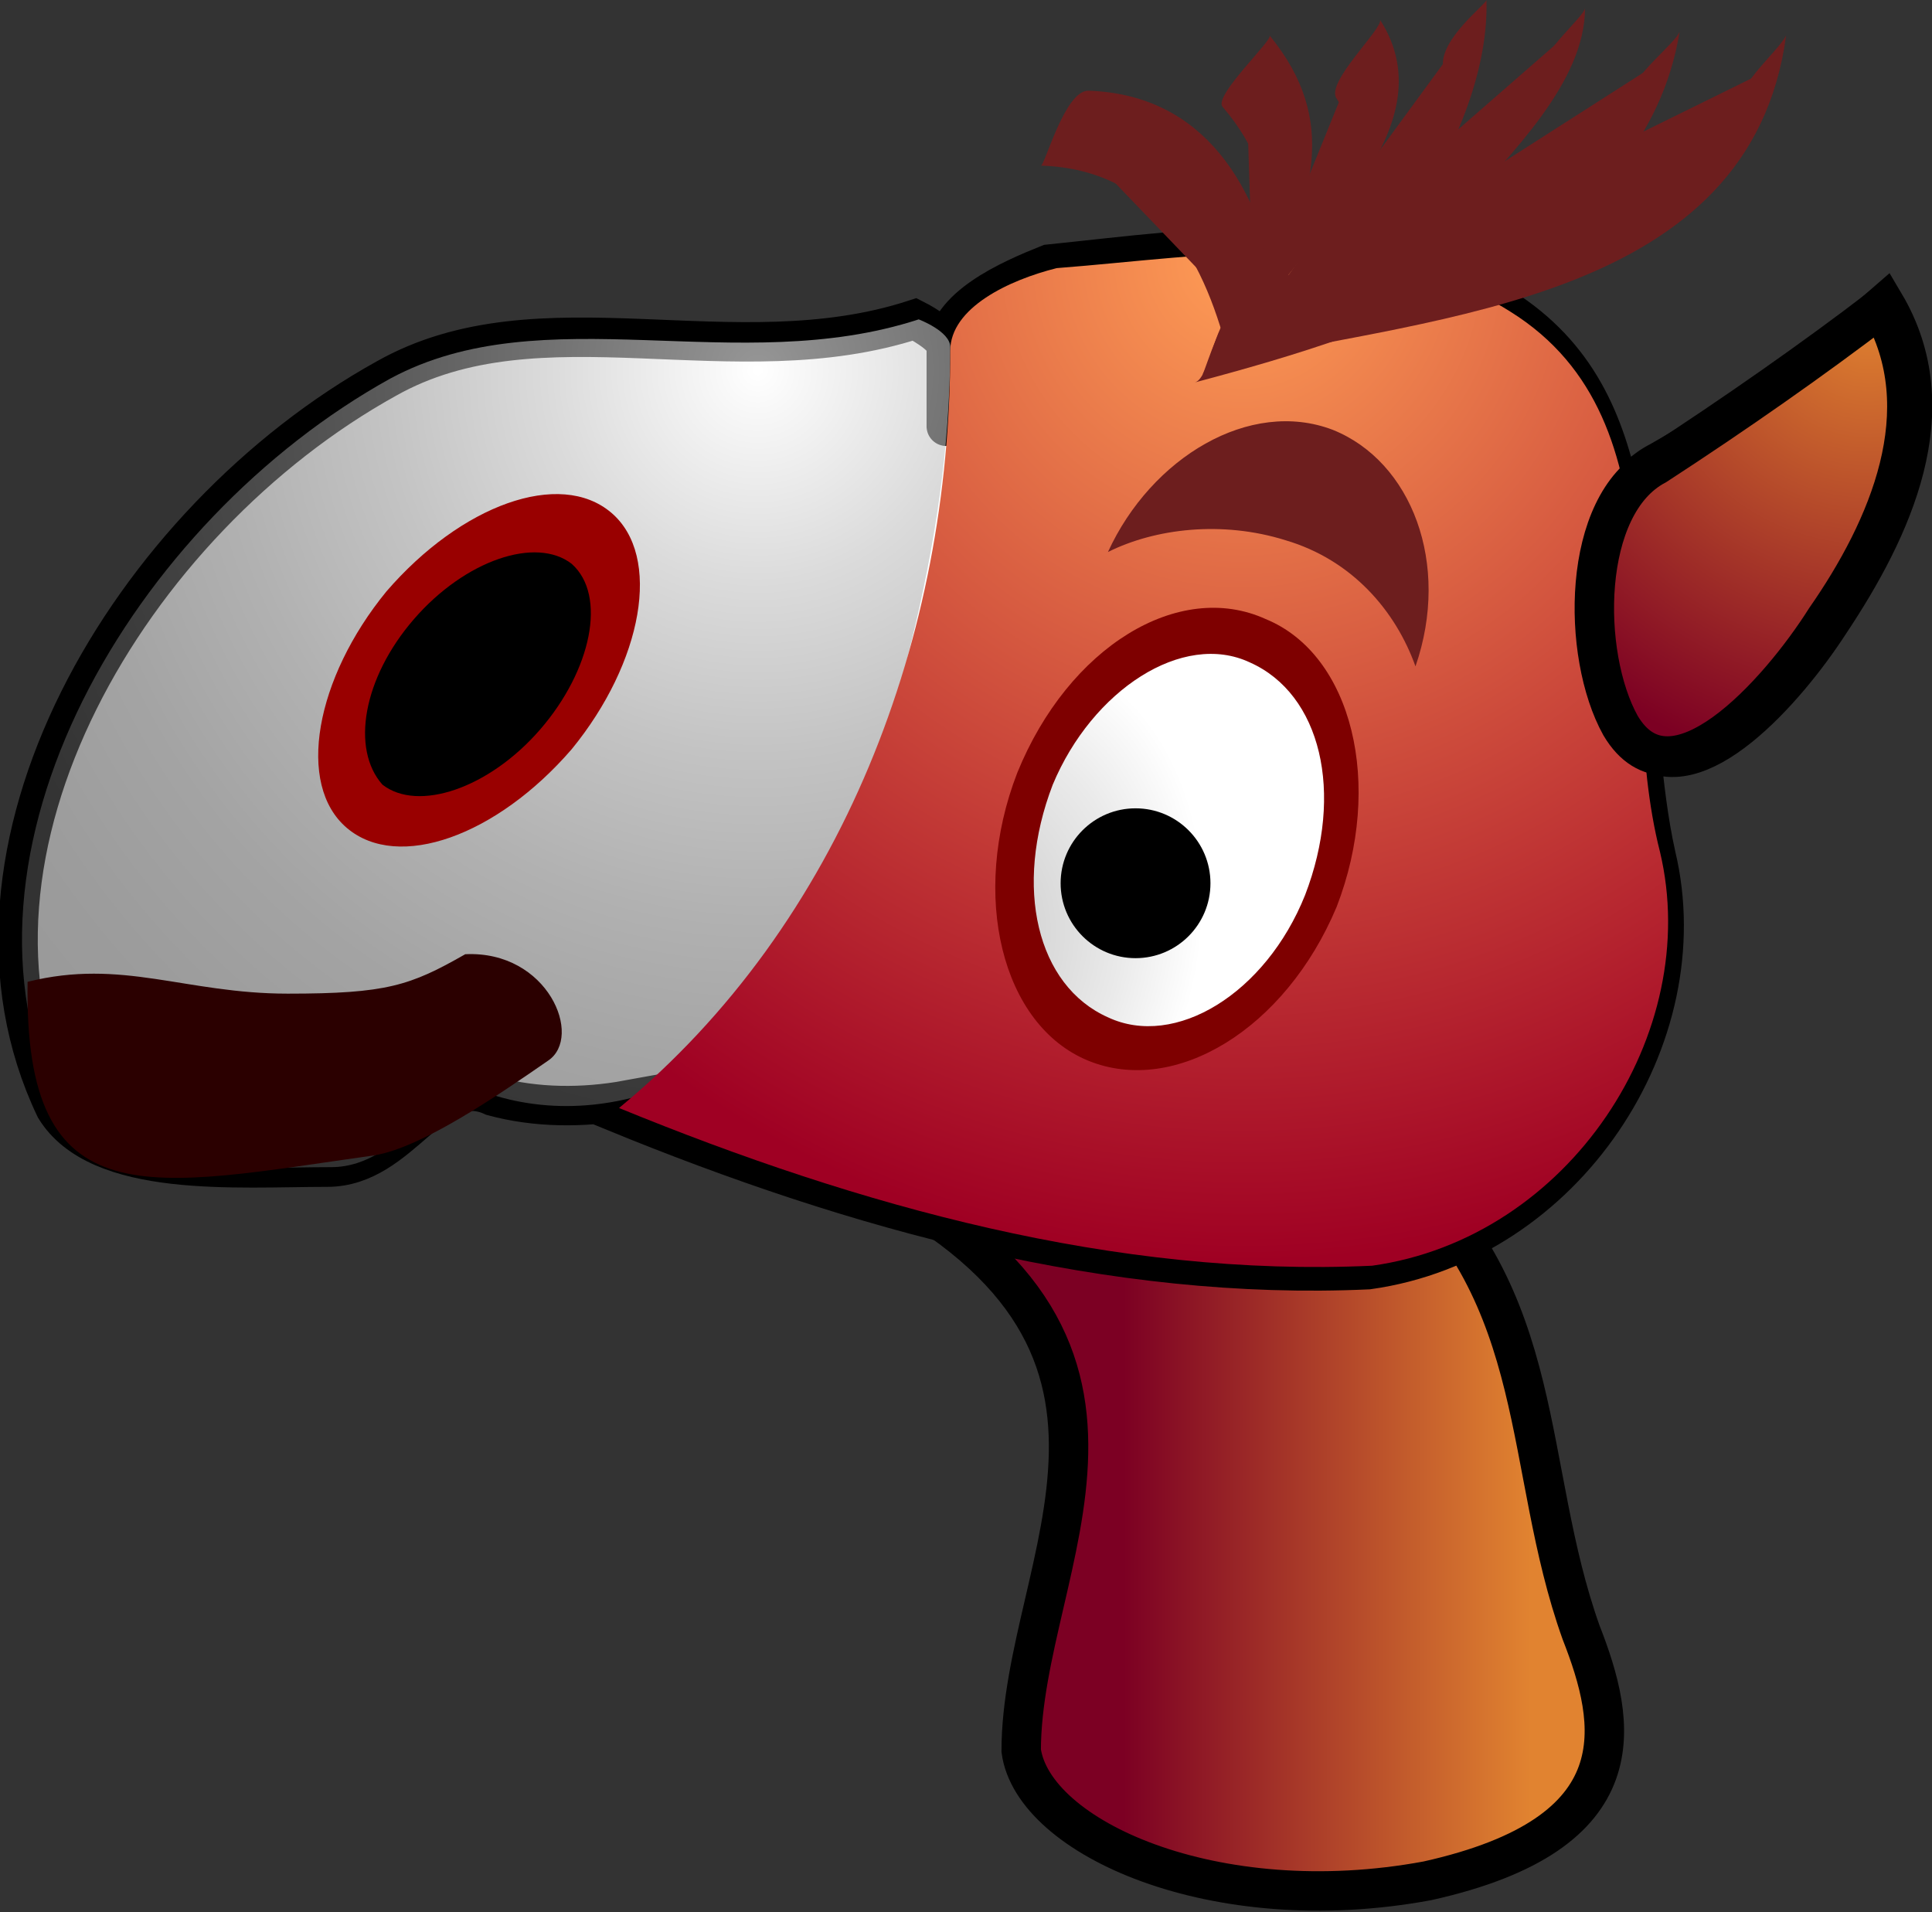 <?xml version="1.0" encoding="UTF-8" standalone="no"?>
<!DOCTYPE svg PUBLIC "-//W3C//DTD SVG 20010904//EN"
"http://www.w3.org/TR/2001/REC-SVG-20010904/DTD/svg10.dtd">
<!-- Created with Sodipodi ("http://www.sodipodi.com/") -->
<svg
   xmlns:x="http://ns.adobe.com/Extensibility/1.0/"
   xmlns:i="http://ns.adobe.com/AdobeIllustrator/10.0/"
   xmlns:graph="http://ns.adobe.com/Graphs/1.0/"
   xmlns="http://www.w3.org/2000/svg"
   xmlns:xlink="http://www.w3.org/1999/xlink"
   xmlns:a="http://ns.adobe.com/AdobeSVGViewerExtensions/3.0/"
   xml:space="preserve"
   i:viewOrigin="150.8442 473.5552"
   i:rulerOrigin="0 0"
   i:pageBounds="0 792 612 0"
   width="49"
   height="48.5"
   viewBox="0 0 49 48.5"
   overflow="visible"
   enable-background="new 0 0 49 48.5"
   xmlns:sodipodi="http://sodipodi.sourceforge.net/DTD/sodipodi-0.dtd"
   id="svg602"
   sodipodi:version="0.34"
   sodipodi:docname="C:\msys\home\su_blanc\mldonkey-2.5.12\src\gtk2\rsvg\type_source_normal.svg"><rect x="0" y="0" width="49" height="48.5" fill="#333333" stroke="none"/><defs
   id="defs699" /><sodipodi:namedview
   id="namedview698" /><g
   id="g1038"
   i:knockout="Off"
   i:layer="yes"
   i:dimmedPercent="50"
   i:rgbTrio="#4F008000FFFF"><g
   id="g620"
   i:knockout="Off"><linearGradient
   id="path977_2_"
   gradientUnits="userSpaceOnUse"
   x1="-381.44"
   y1="313.744"
   x2="-391.763"
   y2="313.744"
   gradientTransform="matrix(1 0 0 -1 420.252 351.71)"><stop
   offset="0"
   style="stop-color:#E18330"
   id="stop608" /><stop
   offset="1"
   style="stop-color:#7C0023"
   id="stop609" /><a:midPointStop
   offset="0"
   style="stop-color:#E18330"
   id="midPointStop610" /><a:midPointStop
   offset="0.5"
   style="stop-color:#E18330"
   id="midPointStop611" /><a:midPointStop
   offset="1"
   style="stop-color:#7C0023"
   id="midPointStop612" /></linearGradient><path
   id="path977_1_"
   fill="url(#path977_2_)"
   stroke="#000000"
   stroke-width="1"
   d="M40.1,41.4c0.9,2.3,1.5,5.1-3.9,6.3      c-5.4,1-10-1.1-10.3-3.3c0-4.8,4.6-10.4-4.2-14.7c-1.9-0.8,1.1-1.5,3.4-1.7c3.9-0.2,8.8,0,10.3,1.5      C39.3,32.9,38.6,37.2,40.1,41.4z" /><path
   id="path836"
   fill="#FFFFFF"
   stroke="#000000"
   stroke-width="1"
   d="M47.8,7.7c-1.6,1.4-3.6,2.8-5.7,4      c-0.4,0.2-0.7,0.5-1,0.9c-0.4-1.9-1.1-3.6-3-4.8c-3.4-2.2-7.6-1.5-11.5-1.1c-1,0.4-2.6,1.1-2.6,2.2c0,2.6,0,2.6,0-0.1      c0-0.3-0.8-0.7-0.8-0.7c-4.6,1.5-9.5-0.7-13.4,1.5c-6.5,3.6-11.5,12-8.4,18.5c1.1,1.8,4.6,1.5,6.9,1.5c1.9,0,2.7-2.5,4.2-1.8      c1.1,0.3,2.3,0.3,3.4,0.1c-0.1,0.1-0.2,0.2-0.3,0.3c6.1,2.5,12.6,4.3,19.1,4c5-0.7,8.4-5.9,7.3-10.5c-0.2-0.9-0.3-1.8-0.4-2.8      c1.4,1.2,3.7-1.4,4.8-3.1C48,13.4,49.4,10.4,47.8,7.7z" /><radialGradient
   id="path861_1_"
   cx="-400.182"
   cy="345.791"
   r="25.003"
   fx="-400.182"
   fy="345.791"
   gradientTransform="matrix(0.991 0 0 -1.013 415.8 359.677)"
   gradientUnits="userSpaceOnUse"><stop
   offset="0"
   style="stop-color:#FFFFFF"
   id="stop616" /><stop
   offset="4.136020e-002"
   style="stop-color:#F2F2F2"
   id="stop617" /><stop
   offset="0.213"
   style="stop-color:#C1C1C1"
   id="stop618" /><stop
   offset="0.384"
   style="stop-color:#999999"
   id="stop619" /><stop
   offset="0.55"
   style="stop-color:#7A7A7A"
   id="stop620" /><stop
   offset="0.711"
   style="stop-color:#636363"
   id="stop621" /><stop
   offset="0.864"
   style="stop-color:#565656"
   id="stop622" /><stop
   offset="1"
   style="stop-color:#515151"
   id="stop623" /><a:midPointStop
   offset="0"
   style="stop-color:#FFFFFF"
   id="midPointStop624" /><a:midPointStop
   offset="0.5"
   style="stop-color:#FFFFFF"
   id="midPointStop625" /><a:midPointStop
   offset="4.136020e-002"
   style="stop-color:#F2F2F2"
   id="midPointStop626" /><a:midPointStop
   offset="0.5"
   style="stop-color:#F2F2F2"
   id="midPointStop627" /><a:midPointStop
   offset="0.213"
   style="stop-color:#C1C1C1"
   id="midPointStop628" /><a:midPointStop
   offset="0.5"
   style="stop-color:#C1C1C1"
   id="midPointStop629" /><a:midPointStop
   offset="0.384"
   style="stop-color:#999999"
   id="midPointStop630" /><a:midPointStop
   offset="0.5"
   style="stop-color:#999999"
   id="midPointStop631" /><a:midPointStop
   offset="0.55"
   style="stop-color:#7A7A7A"
   id="midPointStop632" /><a:midPointStop
   offset="0.5"
   style="stop-color:#7A7A7A"
   id="midPointStop633" /><a:midPointStop
   offset="0.711"
   style="stop-color:#636363"
   id="midPointStop634" /><a:midPointStop
   offset="0.5"
   style="stop-color:#636363"
   id="midPointStop635" /><a:midPointStop
   offset="0.864"
   style="stop-color:#565656"
   id="midPointStop636" /><a:midPointStop
   offset="0.5"
   style="stop-color:#565656"
   id="midPointStop637" /><a:midPointStop
   offset="1"
   style="stop-color:#515151"
   id="midPointStop638" /></radialGradient><path
   id="path861_3_"
   i:isolated="yes"
   i:knockout="Off"
   opacity="0.59"
   fill="url(#path861_1_)"
   enable-background="new    "
   d="      M21,23.4c-1.1,3.3-5,5.4-8.4,4.4c-1.5-0.7-2.3,1.8-4.2,1.8c-2.3,0-5.7,0.3-6.9-1.5c-3.1-6.5,1.9-14.9,8.4-18.5      c3.9-2.1,8.8,0,13.4-1.5c0,0,0.8,0.3,0.8,0.7C24.1,14,22.5,18.7,21,23.4z" /><radialGradient
   id="path987_1_"
   cx="-387.782"
   cy="348.602"
   r="25.129"
   fx="-387.782"
   fy="348.602"
   gradientTransform="matrix(0.991 0 0 -1.013 415.8 359.677)"
   gradientUnits="userSpaceOnUse"><stop
   offset="0"
   style="stop-color:#FF9D56"
   id="stop641" /><stop
   offset="1"
   style="stop-color:#9F0023"
   id="stop642" /><a:midPointStop
   offset="0"
   style="stop-color:#FF9D56"
   id="midPointStop643" /><a:midPointStop
   offset="0.5"
   style="stop-color:#FF9D56"
   id="midPointStop644" /><a:midPointStop
   offset="1"
   style="stop-color:#9F0023"
   id="midPointStop645" /></radialGradient><path
   id="path987_3_"
   fill="url(#path987_1_)"
   d="M42.1,21.6c1.1,4.6-2.3,9.8-7.3,10.5c-6.5,0.3-13-1.5-19.1-4      c5.7-4.7,8.4-12,8.4-19.2c0-1.1,1.5-1.8,2.7-2.1c3.9-0.3,8-1.1,11.5,1.1C42.8,10.7,40.9,16.9,42.1,21.6z" /><radialGradient
   id="path938_1_"
   cx="-371.745"
   cy="347.281"
   r="11.684"
   fx="-371.745"
   fy="347.281"
   gradientTransform="matrix(0.991 0 0 -1.013 415.8 359.677)"
   gradientUnits="userSpaceOnUse"><stop
   offset="0"
   style="stop-color:#E18330"
   id="stop648" /><stop
   offset="1"
   style="stop-color:#7C0023"
   id="stop649" /><a:midPointStop
   offset="0"
   style="stop-color:#E18330"
   id="midPointStop650" /><a:midPointStop
   offset="0.5"
   style="stop-color:#E18330"
   id="midPointStop651" /><a:midPointStop
   offset="1"
   style="stop-color:#7C0023"
   id="midPointStop652" /></radialGradient><path
   id="path938_3_"
   fill="url(#path938_1_)"
   stroke="#000000"
   stroke-width="1"
   d="M46.3,15.7c-1.2,1.9-3.9,4.9-5.2,2.7      c-1-1.8-1-5.6,0.9-6.6c2-1.3,4-2.7,5.7-4C49.2,10.4,47.9,13.4,46.3,15.7z" /><g
   id="g1011_2_"
   i:knockout="Off"><path
   id="path1012_2_"
   fill="#6D1E1E"
   d="M26.9,3.2c3.4,0,4.4,3.2,4.8,5" /><path
   id="path1013_2_"
   fill="#6D1E1E"
   d="M26.4,4.2c3,0.1,4.2,2.5,4.8,5c0-0.1,0.6-0.8,0.7-0.9c0.2-0.2,0.5-0.7,0.5-1       c-0.5-2.5-1.8-4.9-4.8-5C27,2.3,26.5,4.2,26.4,4.2L26.4,4.2z" /></g><g
   id="g1015_3_"
   i:knockout="Off"><path
   id="path1016_1_"
   fill="#6D1E1E"
   d="M31.6,1.8c2.1,2.3,1.1,4,0.2,6.4" /><path
   id="path1017_3_"
   fill="#6D1E1E"
   d="M31,2.7c1.8,2.1,1.1,3.9,0.2,6.2c-0.2,0.4,0.3-0.2,0.3-0.3c0.3-0.4,0.5-0.9,0.8-1.3       C33.2,5,34,3.1,32.2,0.9C32.3,1,30.8,2.4,31,2.7L31,2.7z" /></g><g
   id="g1019_2_"
   i:knockout="Off"><path
   id="path1020_2_"
   fill="#6D1E1E"
   d="M39.6,1c0.2,1.4-2,3.1-2.8,4.3c-1.2,1.8-3.3,2.1-5.8,3.2" /><path
   id="path1021_2_"
   fill="#6D1E1E"
   d="M39,1.9c0,1-1.8,2.9-2.6,3.5c-1.3,1.1-3.3,1.5-4.9,2.2c-0.5,0.3-0.9,1.7-1,1.9       c1.4-0.6,2.8-1,4.2-1.7c1.1-0.6,1.7-1.5,2.4-2.5c1.2-1.4,3.1-3.2,3.1-5.1C40.2,0.4,39.1,1.3,39,1.9L39,1.9z" /></g><g
   id="g1023_1_"
   i:knockout="Off"><path
   id="path1024_1_"
   fill="#6D1E1E"
   d="M34.4,1.5c1.7,2.3-1.7,4.7-2.8,6.9" /><path
   id="path1025_1_"
   fill="#6D1E1E"
   d="M33.9,2.5c0.9,1.4,0.2,2.4-0.8,3.5c-0.7,0.9-1.3,1.7-1.8,2.6c0,0.1-0.3,0.8-0.3,0.7       c0.3-0.3,0.6-0.8,0.8-1.1c1.2-2.1,5-4.9,3.2-7.7C35.1,0.7,33.6,2.1,33.9,2.5L33.9,2.5z" /></g><g
   id="g1027_2_"
   i:knockout="Off"><path
   id="path1028_2_"
   fill="#6D1E1E"
   d="M37.2,0.8c0.2,2.3-2,6.2-5.2,7.1" /><path
   id="path1029_2_"
   fill="#6D1E1E"
   d="M36.6,1.7c0.1,2.5-1.6,4.5-4,5.3c-0.3,0.1-0.5,0.7-0.7,0.9c-0.1,0.1-0.4,0.9-0.5,1       c3.4-1,6.4-5.6,6.3-8.9C37.7,0.1,36.5,1,36.6,1.7L36.6,1.7z" /></g><g
   id="g1031_1_"
   i:knockout="Off"><path
   id="path1032_1_"
   fill="#6D1E1E"
   d="M41.9,1.7c-0.4,4-6.3,5.9-11.1,7.1" /><path
   id="path1033_1_"
   fill="#6D1E1E"
   d="M41.3,2.5c-0.3,1.7-2.5,2.6-3.9,3.3c-1.9,0.9-4,1.5-6,2c-0.6,0.2-0.7,1.8-1.1,1.9       c4.9-1.3,11.4-3.4,12.3-8.9C42.5,1.1,41.4,1.9,41.3,2.5L41.3,2.5z" /></g><g
   id="g1035_2_"
   i:knockout="Off"><path
   id="path1036_2_"
   fill="#6D1E1E"
   d="M44.6,1.9c-0.4,5-7.8,5.3-13,6.4" /><path
   id="path1037_2_"
   fill="#6D1E1E"
   d="M44.1,2.7c-0.3,2-3.1,2.7-4.9,3.2c-2.2,0.6-4.7,0.9-7,1.4c-0.6,0.2-0.8,1.8-1.1,1.9       C36.5,8,44.4,7.6,45.3,0.9C45.1,1.3,44.1,2.1,44.1,2.7L44.1,2.7z" /></g><g
   id="g925_2_"
   i:knockout="Off"><path
   id="ellipse1004_4_"
   fill="#990000"
   d="M9.8,15c1.9-2.2,4.4-3.1,5.7-2s0.8,3.8-1,6c-1.9,2.2-4.4,3.1-5.7,2       C7.5,19.9,8,17.2,9.8,15z" /><path
   id="ellipse1004_2_"
   d="M10.5,15.7c1.3-1.5,3.1-2.1,4-1.4c0.9,0.8,0.5,2.7-0.8,4.2c-1.3,1.5-3.1,2.1-4,1.4       C8.9,19,9.2,17.2,10.5,15.7z" /></g><g
   id="g931_2_"
   i:knockout="Off"><g
   id="g932_2_"
   i:knockout="Off"><path
   id="path933_2_"
   fill="#6D1E1E"
   d="M32.6,13.7c1.7,0.5,2.8,1.8,3.3,3.2c0.9-2.6-0.1-5.2-2.1-6c-2.1-0.8-4.6,0.7-5.7,3.1        C29.3,13.4,31,13.2,32.6,13.7z" /></g></g><path
   id="path1000_4_"
   fill="#7E0000"
   d="M32.1,15.7c2.2,0.9,3,4.2,1.8,7.3c-1.3,3.1-4.1,4.8-6.3,3.9c-2.2-0.9-3-4.2-1.8-7.3      C27.1,16.4,29.9,14.7,32.1,15.7z" /><radialGradient
   id="path1000_1_"
   cx="-2026.041"
   cy="1918.366"
   r="4.617"
   fx="-2026.041"
   fy="1918.366"
   gradientTransform="matrix(0.948 1.057 1.05 -1.358 -69.61 4770.833)"
   gradientUnits="userSpaceOnUse"><stop
   offset="5.600000e-003"
   style="stop-color:#CACACA"
   id="stop683" /><stop
   offset="0.27"
   style="stop-color:#D3D3D3"
   id="stop684" /><stop
   offset="0.691"
   style="stop-color:#EAEAEA"
   id="stop685" /><stop
   offset="1"
   style="stop-color:#FFFFFF"
   id="stop686" /><a:midPointStop
   offset="5.600000e-003"
   style="stop-color:#CACACA"
   id="midPointStop687" /><a:midPointStop
   offset="0.5"
   style="stop-color:#CACACA"
   id="midPointStop688" /><a:midPointStop
   offset="0.27"
   style="stop-color:#D3D3D3"
   id="midPointStop689" /><a:midPointStop
   offset="0.5"
   style="stop-color:#D3D3D3"
   id="midPointStop690" /><a:midPointStop
   offset="0.691"
   style="stop-color:#EAEAEA"
   id="midPointStop691" /><a:midPointStop
   offset="0.5"
   style="stop-color:#EAEAEA"
   id="midPointStop692" /><a:midPointStop
   offset="1"
   style="stop-color:#FFFFFF"
   id="midPointStop693" /></radialGradient><path
   id="path1000_2_"
   fill="url(#path1000_1_)"
   d="M31.7,16.8c1.8,0.8,2.4,3.3,1.4,5.9c-1,2.5-3.3,3.9-5,3.1      c-1.8-0.8-2.4-3.3-1.4-5.9C27.7,17.5,30,16,31.7,16.8z" /><circle
   id="circle1001_2_"
   cx="28.8"
   cy="22.4"
   r="1.9" /><path
   id="path910"
   fill="#2B0000"
   d="M11.8,24.2c-1.4,0.8-2,1-4.5,1c-2.6,0-4.2-0.9-6.6-0.3c-0.1,6.1,3.1,5.2,8.8,4.4      c1.2-0.2,3.1-1.5,4.4-2.4C14.8,26.3,13.9,24.1,11.8,24.2z" /></g><rect
   id="rect711"
   x="0.5"
   i:knockout="Off"
   fill="none"
   width="48"
   height="48" /></g></svg>
